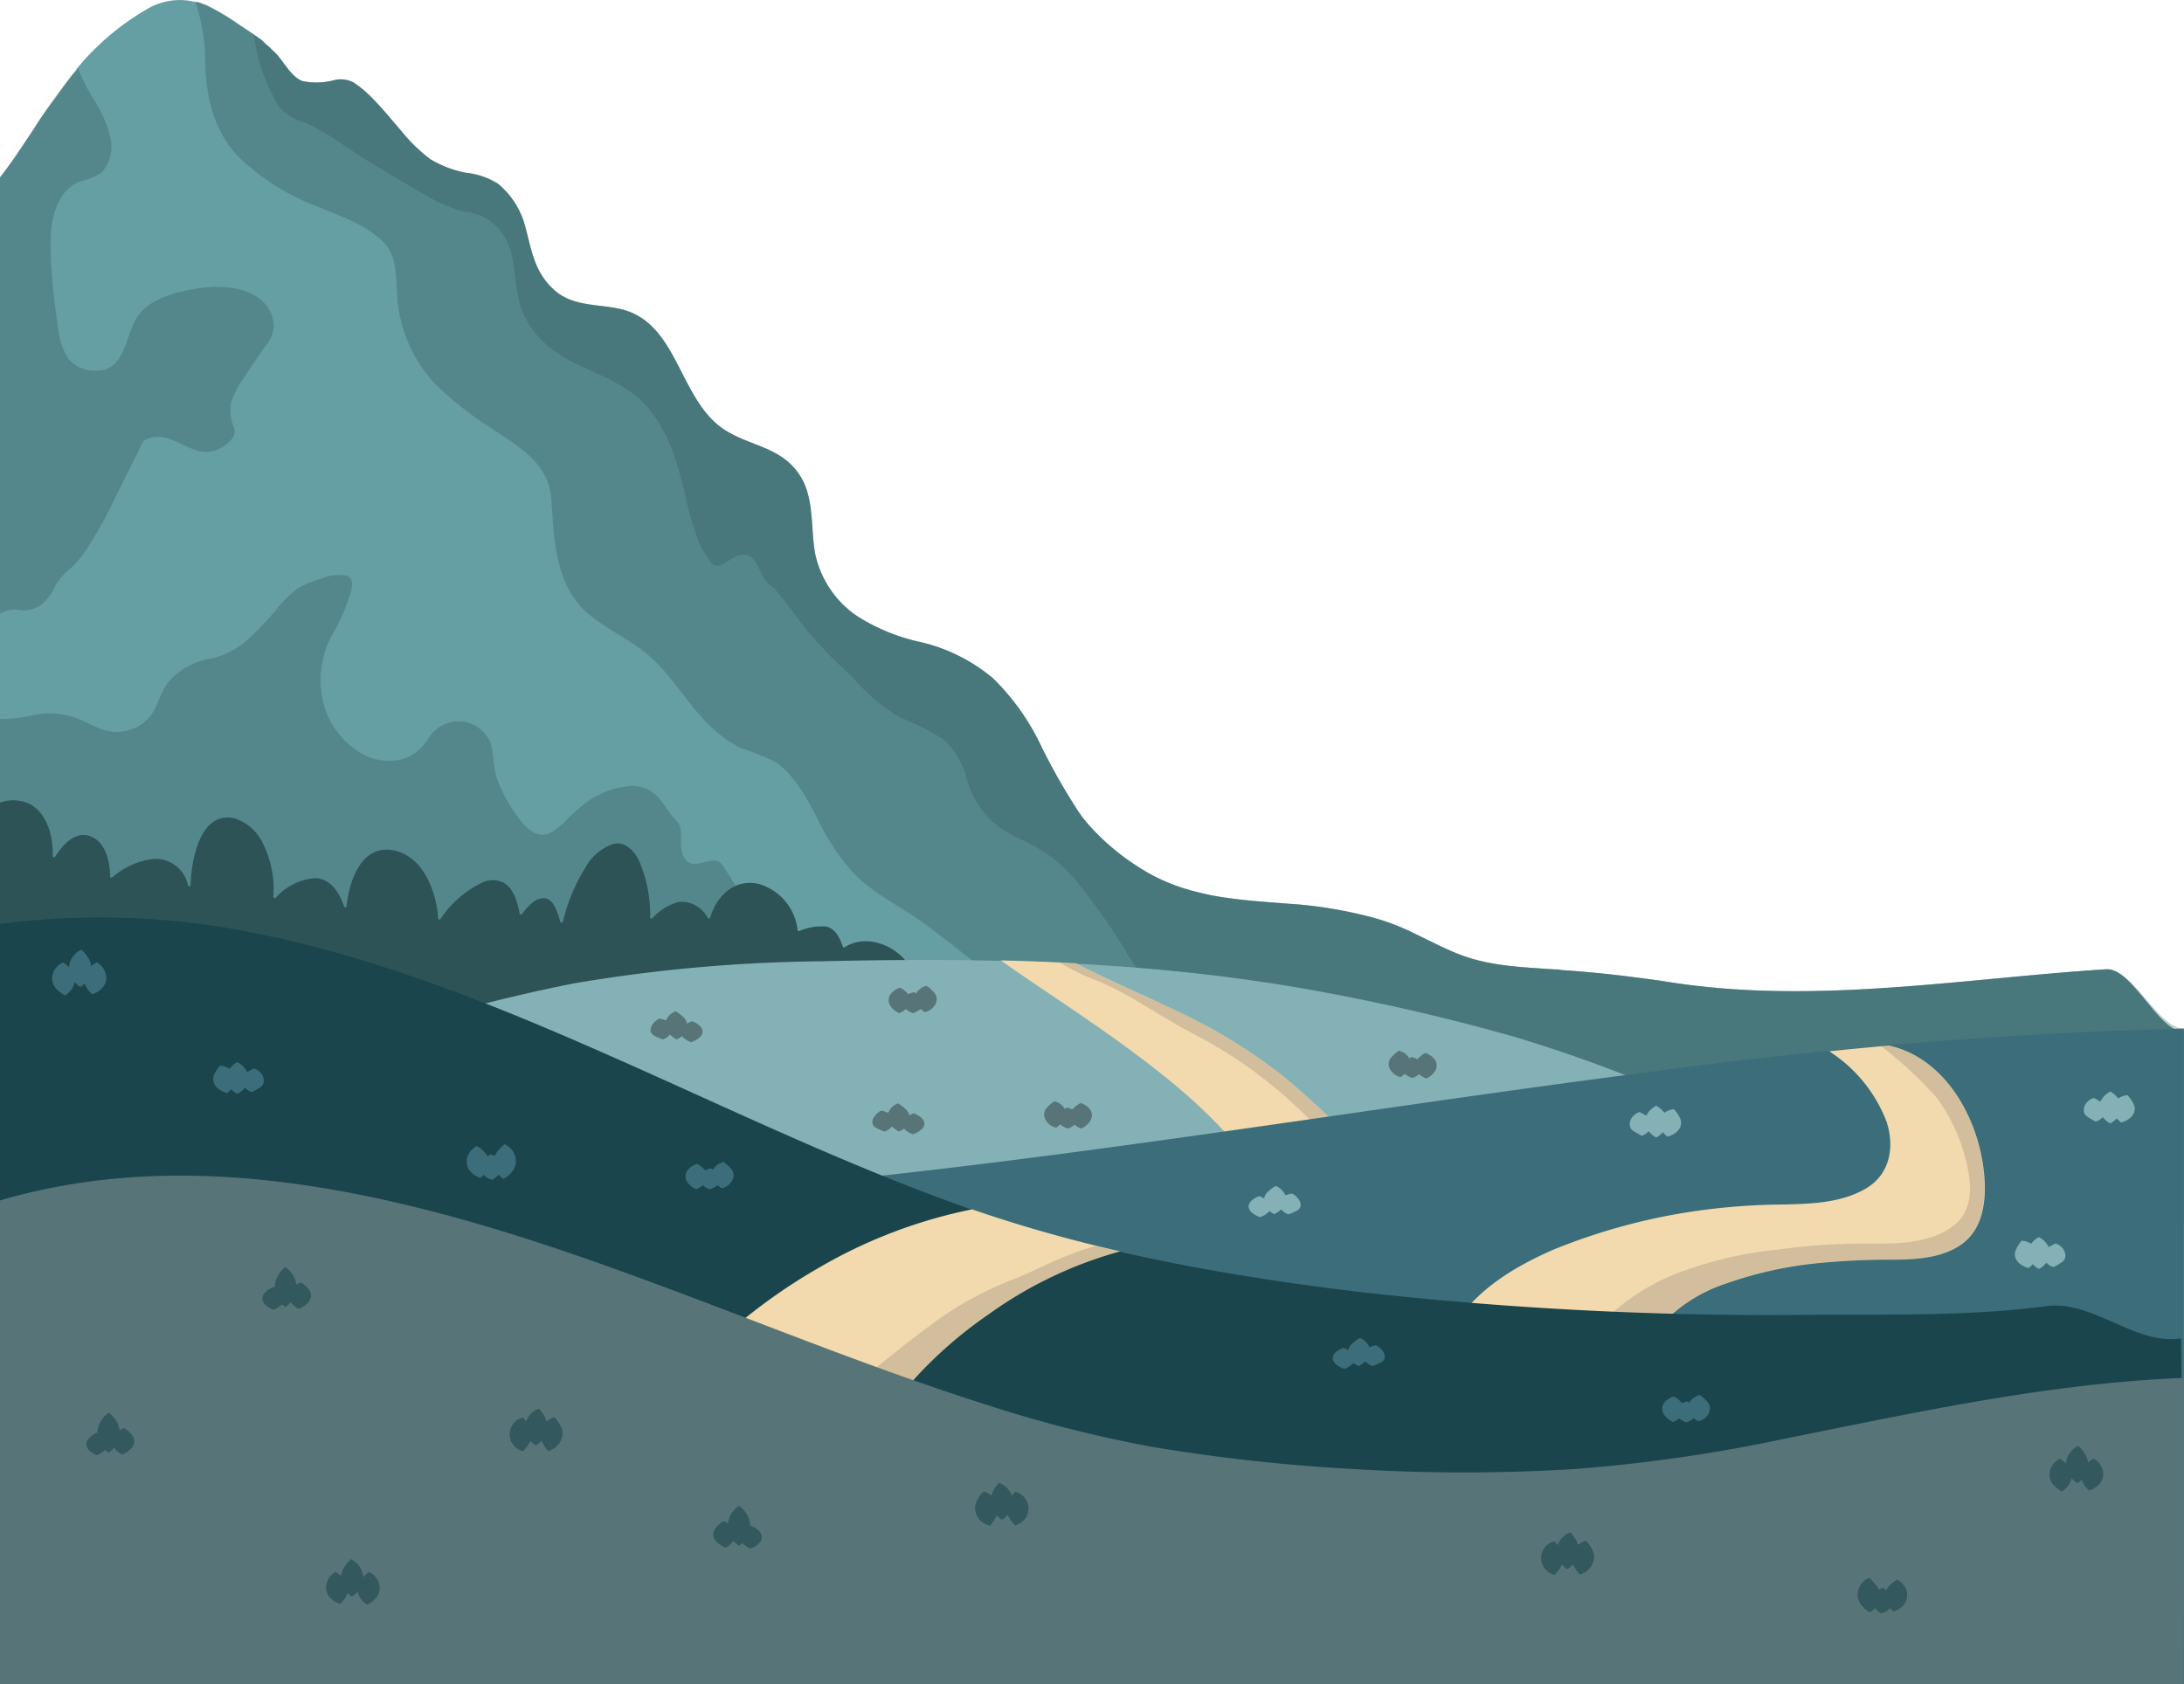 <svg xmlns="http://www.w3.org/2000/svg" viewBox="0 0 197.01 151.97"><defs><style>.cls-1{fill:#659ea3;}.cls-2,.cls-3{fill:#2d5357;}.cls-2{opacity:0.3;}.cls-4{fill:#84b1b5;}.cls-5{fill:#f2daae;}.cls-6{fill:#515357;opacity:0.2;}.cls-7{fill:#577579;}.cls-8{fill:#3b6e7a;}.cls-9{fill:#1b454c;}.cls-10{opacity:0.6;}</style></defs><g id="katman_2" data-name="katman 2"><g id="katman_1-2" data-name="katman 1"><path class="cls-1" d="M197,93.08V152H0V16c1.08-1.37,2.05-2.89,3-4.3.63-1,1.29-1.94,2-2.87.33-.47.67-.94,1-1.38s.55-.73.86-1.07L7,6.11A23.29,23.29,0,0,1,13.2.86,5.74,5.74,0,0,1,17.62.18l.12,0c.16,0,.31.09.48.14s.39.15.6.25a20.73,20.73,0,0,1,2.6,1.55c.49.34,1,.66,1.49,1h0l.4.28.26.18L24,4a4.41,4.41,0,0,1,.51.46c.17.15.33.32.49.48.65.74,1.31,2,2.27,2.37a6.15,6.15,0,0,0,2.92-.09,2.49,2.49,0,0,1,1.72.23,10.23,10.23,0,0,1,1.57,1.3c1,1,1.89,2.11,2.8,3.16a14.54,14.54,0,0,0,2.52,2.44,9.76,9.76,0,0,0,3.23,1.24,6.61,6.61,0,0,1,2.91,1,7.48,7.48,0,0,1,2.42,3.77c.61,2.26.83,4.23,2.7,5.86,1.58,1.37,3.67,1.22,5.61,1.6,5.56,1,5.45,8.27,9.76,11,2.26,1.43,4.92,1.5,6.59,3.87,1.12,1.58,1.16,3.52,1.3,5.42A16.62,16.62,0,0,0,73.54,50a9.11,9.11,0,0,0,3.65,5.5A17.41,17.41,0,0,0,83,57.92a15.65,15.65,0,0,1,6.59,3.29A21.21,21.21,0,0,1,93.77,67a55.89,55.89,0,0,0,3.57,6.31,13.47,13.47,0,0,0,.86,1.1,21.21,21.21,0,0,0,4.54,3.84,16.5,16.5,0,0,0,4.4,2,24.53,24.53,0,0,0,3.79.79h0c1.72.24,3.47.35,5.24.49a39.18,39.18,0,0,1,8.12,1.38,20.94,20.94,0,0,1,3.44,1.38c1.24.59,2.45,1.23,3.72,1.74,2.8,1.14,5.78,1.22,8.74,1.43.22,0,.45,0,.65.06,2.22.15,4.41.36,6.6.65,0,0,0,0,0,0,1.12.14,2.24.29,3.36.47,13,2,26.15-.35,39.16-1.19C192.34,87.27,194.68,93.1,197,93.08Z"/><path class="cls-2" d="M1.52,55a2.94,2.94,0,0,0,2.15-.39A4.7,4.7,0,0,0,5,52.8a6.09,6.09,0,0,1,1.38-1.53,10.08,10.08,0,0,0,1.28-1.48,41.21,41.21,0,0,0,2.94-5.33l2.28-4.56c.12-.25.65-.4.91-.44a3,3,0,0,1,1.42.11c1.13.36,2.27,1.25,3.49,1.2.92,0,2.74-1,2.43-2.12a4.19,4.19,0,0,1-.31-2.26,7.9,7.9,0,0,1,1.14-2.24c.6-.94,1.24-1.85,1.86-2.78a3.23,3.23,0,0,0,.89-1.92A3.28,3.28,0,0,0,23.48,27c-1.62-1.26-4-1.26-5.94-.93s-4.42,1-5.37,2.89-1.06,4.58-3.61,4.48a3,3,0,0,1-2.44-1.14,6.32,6.32,0,0,1-.87-2.71,57.16,57.16,0,0,1-.64-5.85c-.08-1.95-.19-3.91.78-5.69a3.45,3.45,0,0,1,1.78-1.67,6.32,6.32,0,0,0,2-.81,3.6,3.6,0,0,0,.78-3.21A10.61,10.61,0,0,0,8.61,9.23,21.59,21.59,0,0,1,7,6.12,54.91,54.91,0,0,0,3,11.7c-.93,1.42-1.9,2.92-3,4.3V55.37A2.62,2.62,0,0,1,1.52,55Z"/><path class="cls-2" d="M31.7,53.22c.09-.45.13-1.09-.41-1.28a4.07,4.07,0,0,0-2.47.33,7.58,7.58,0,0,0-2.1.92,10.57,10.57,0,0,0-1.45,1.39,28.66,28.66,0,0,1-3,3.2,7.73,7.73,0,0,1-3.15,1.63,6.5,6.5,0,0,0-3.77,1.94c-.78.85-1,2-1.56,2.93A3.81,3.81,0,0,1,11,66c-1.27.22-2.49-.5-3.6-1a7.21,7.21,0,0,0-4.25-.52A11.68,11.68,0,0,1,0,64.86V99.14c1.41,0,2.83,0,4.24,0,3.38,0,6.77-.09,10.15,0a71.83,71.83,0,0,1,9.39.56,97.1,97.1,0,0,0,10.36.85,102.17,102.17,0,0,0,13.55-.35,45.32,45.32,0,0,0,12.72-2.79c3.11-1.27,6.36-3.3,7.55-6.62a12,12,0,0,0-.62-9A27.77,27.77,0,0,0,65.13,78c-.68-1-2.42.53-3.2-.34s-.36-2-.56-3c-.1-.47-.65-.88-.93-1.27s-.58-.87-.91-1.27A3.23,3.23,0,0,0,56.25,71a7.48,7.48,0,0,0-3,1.14,15.12,15.12,0,0,0-2,1.69,7.11,7.11,0,0,1-1.48,1.25c-1.25.7-2.28-.31-3-1.3a13.22,13.22,0,0,1-2-3.72c-.29-1-.23-2.07-.53-3.06a3.17,3.17,0,0,0-3-1.93,3.26,3.26,0,0,0-2.61,1.58,4.67,4.67,0,0,1-2,1.75,5.15,5.15,0,0,1-3.42-.11A7.36,7.36,0,0,1,29,62.47a8.53,8.53,0,0,1,.92-5.11A17.46,17.46,0,0,0,31.7,53.22Z"/><path class="cls-3" d="M1.51,72.22a3.4,3.4,0,0,0-1.51.2V95.94c1,.22,2,.44,3,.68,2.55.6,5.11,1.27,7.71,1.66a43,43,0,0,0,8,.44A93.15,93.15,0,0,0,30.49,97.4c3.83-.63,7.65-1.28,11.49-1.85,7.8-1.18,15.7-1,23.55-1.31a83.71,83.71,0,0,0,12-1.24c1.87-.36,4.55-1.18,5-3.38.57-3.2-3.66-5.88-6.33-4.16a.12.12,0,0,1-.18-.07c-.26-.75-.66-1.65-1.54-1.8A5.11,5.11,0,0,0,72.1,84a.12.12,0,0,1-.15-.09,4.9,4.9,0,0,0-3.59-4.18c-2.17-.43-3.72,1.12-4.3,3.07a.13.13,0,0,1-.23,0,2.67,2.67,0,0,0-2.6-1.43,4.94,4.94,0,0,0-2.37,1.46.12.12,0,0,1-.21-.09,12.25,12.25,0,0,0-1.06-5.21c-.46-.83-1.23-1.64-2.27-1.39a4.61,4.61,0,0,0-2.54,2.18,16.5,16.5,0,0,0-2,4.82.12.12,0,0,1-.24,0c-.19-.64-.56-2.08-1.45-2.1s-1.54.83-2,1.42a.13.13,0,0,1-.21,0c-.19-1-.5-2.26-1.43-2.81a2.23,2.23,0,0,0-2,0,9.41,9.41,0,0,0-3.7,3.24.12.12,0,0,1-.23-.06c-.15-2.37-1.31-5.51-3.93-6.09-2.94-.66-4.1,2.7-4.32,5a.12.12,0,0,1-.24,0c-.41-1.16-1.2-2.5-2.6-2.51A5.26,5.26,0,0,0,24.87,81a.13.13,0,0,1-.21-.09,9.3,9.3,0,0,0-.94-4.81,4.27,4.27,0,0,0-2.53-2.26c-3.17-.75-3.94,3.83-4,6a.12.12,0,0,1-.24,0,3,3,0,0,0-3.1-2.35,6.87,6.87,0,0,0-3.71,1.66.12.12,0,0,1-.21-.08c0-1.24-.35-2.93-1.59-3.54-1.44-.7-2.67.64-3.35,1.75-.07.1-.24.07-.23-.06C4.82,75.13,4,72.42,1.51,72.22Z"/><path class="cls-2" d="M197,93.08v17.34c-.25.13-.5.24-.75.38-3.11,1.56-6.17,3.2-9.54,4a17.12,17.12,0,0,1-3,.43,27.76,27.76,0,0,1-8-1.1c-.79-.19-1.56-.4-2.34-.61-1.51-.41-3-.86-4.52-1.27l-1-.29a44.64,44.64,0,0,0-7.79-1.49,42.9,42.9,0,0,0-8.55.42,48.43,48.43,0,0,1-7.11.39l-1.06-.07a20,20,0,0,1-7.88-2.46c-3.91-2.16-6.89-5.62-10.54-8.15-.22-.15-.44-.3-.68-.44a29.19,29.19,0,0,0-9-3.4l-3-.66-2.15-.44-.1,0h0c-3.23-.67-6.57-1.19-9.77-2.1a27,27,0,0,1-5.54-2.13A33,33,0,0,1,90.87,89c-1.1-.76-2.16-1.58-3.22-2.39-1.47-1.14-2.92-2.31-4.43-3.39-1.68-1.2-3.52-2.16-5.13-3.45a11.22,11.22,0,0,1-1.1-1,20.8,20.8,0,0,1-3.35-5.11c-.94-1.76-2.08-3.93-3.85-5a27.94,27.94,0,0,0-3-1.19,11.32,11.32,0,0,1-3.35-2.61c-1.78-1.89-3-4.1-5-5.79C57,57.86,55.22,57,53.62,55.82,51.09,54,50.35,51.32,50,48.49c-.12-1.15-.19-2.33-.27-3.48-.24-3.23-2.85-4.63-5.3-6.31a30.38,30.38,0,0,1-5.28-4.17A12.88,12.88,0,0,1,36,28.13c-.45-2.08.19-4.79-1.5-6.38s-3.88-2.27-5.88-3.12a20.75,20.75,0,0,1-7.11-4.49c-2.23-2.33-2.94-5.45-3-8.57A16.78,16.78,0,0,0,17.62.18l.12,0c.16,0,.31.09.48.14s.39.15.6.25a20.73,20.73,0,0,1,2.6,1.55c.49.34,1,.66,1.49,1h0l.4.28.26.18L24,4a4.41,4.41,0,0,1,.51.46c.17.15.33.32.49.48.65.74,1.31,2,2.27,2.37a6.15,6.15,0,0,0,2.92-.09,2.49,2.49,0,0,1,1.72.23,10.23,10.23,0,0,1,1.57,1.3c1,1,1.89,2.11,2.8,3.16a14.54,14.54,0,0,0,2.52,2.44,9.76,9.76,0,0,0,3.23,1.24,6.61,6.61,0,0,1,2.91,1,7.48,7.48,0,0,1,2.42,3.77c.61,2.26.83,4.23,2.7,5.86,1.58,1.37,3.67,1.22,5.61,1.6,5.56,1,5.45,8.27,9.76,11,2.26,1.43,4.92,1.5,6.59,3.87,1.12,1.58,1.16,3.52,1.3,5.42A16.62,16.62,0,0,0,73.54,50a9.11,9.11,0,0,0,3.65,5.5A17.41,17.41,0,0,0,83,57.92a15.65,15.65,0,0,1,6.59,3.29A21.21,21.21,0,0,1,93.77,67a55.89,55.89,0,0,0,3.57,6.31,13.47,13.47,0,0,0,.86,1.1,21.21,21.21,0,0,0,4.54,3.84,16.5,16.5,0,0,0,4.4,2,24.53,24.53,0,0,0,3.79.79h0c1.72.24,3.47.35,5.24.49a39.18,39.18,0,0,1,8.12,1.38,20.94,20.94,0,0,1,3.44,1.38c1.24.59,2.45,1.23,3.72,1.74,2.8,1.14,5.78,1.22,8.74,1.43.22,0,.45,0,.65.06,2.22.15,4.41.36,6.6.65,0,0,0,0,0,0,1.12.14,2.24.29,3.36.47,13,2,26.15-.35,39.16-1.19C192.34,87.27,194.68,93.1,197,93.08Z"/><path class="cls-2" d="M197,92.8v17.62c-.25.13-.5.24-.75.38-3.11,1.56-6.17,3.2-9.54,4a17.12,17.12,0,0,1-3,.43,27.76,27.76,0,0,1-8-1.1c-.79-.19-1.56-.4-2.34-.61-1.51-.41-3-.86-4.52-1.27l-1-.29a44.64,44.64,0,0,0-7.79-1.49,42.9,42.9,0,0,0-8.55.42,48.43,48.43,0,0,1-7.11.39l-1.06-.07a20,20,0,0,1-7.88-2.46c-3.91-2.16-6.89-5.62-10.54-8.15-.22-.15-.44-.3-.68-.44a29.19,29.19,0,0,0-9-3.4l-3-.66-2.15-.44-.1,0h0a20.46,20.46,0,0,0-1.53-1.82.5.5,0,0,1-.1-.11c-.89-.94-1.83-1.8-2.76-2.69l-.29-.28a19.23,19.23,0,0,1-2.77-3.41,1.56,1.56,0,0,1-.13-.19l-.62-.94A56.67,56.67,0,0,0,97,79.37a13.49,13.49,0,0,0-3.48-2.91c-.34-.19-.69-.36-1-.54h0a11.78,11.78,0,0,1-3.09-1.86,8.84,8.84,0,0,1-2.29-4,6.87,6.87,0,0,0-2.13-3.41,21.66,21.66,0,0,0-3.79-1.9,17.61,17.61,0,0,1-4.39-3.73A46.77,46.77,0,0,1,72.89,57c-1-1.26-1.9-2.63-3-3.85-.21-.22-.42-.37-.64-.57a3.2,3.2,0,0,1-.57-.84c-.24-.45-.54-1.28-1-1.54-.83-.5-1.69.25-2.4.65a1.06,1.06,0,0,1-.73.19c-.25,0-.54-.51-.68-.7a7.77,7.77,0,0,1-.94-1.75c-.07-.18-.14-.38-.2-.56a30.37,30.37,0,0,1-.92-3.36c-.66-2.78-1.39-5.41-3.19-7.68-1.67-2.1-4.15-3-6.49-4.08-2.61-1.22-4.81-3.19-5.38-6.11-.28-1.42-.33-2.87-.72-4.26a5.12,5.12,0,0,0-2-2.74,5.46,5.46,0,0,0-2.23-.71,16.67,16.67,0,0,1-4.28-2c-1.64-.92-3.25-1.89-4.83-2.88s-2.85-2-4.39-2.78c-.74-.37-1.53-.59-2.26-1a4.17,4.17,0,0,1-1.47-1.91,15.87,15.87,0,0,1-1.66-5.38h0l.4.29.26.18L24,4a4.41,4.41,0,0,1,.51.46c.17.15.33.32.49.48.65.74,1.31,2,2.27,2.37a6.15,6.15,0,0,0,2.92-.09,2.49,2.49,0,0,1,1.72.23,10.23,10.23,0,0,1,1.57,1.3c1,1,1.89,2.11,2.8,3.16a14.54,14.54,0,0,0,2.52,2.44,9.76,9.76,0,0,0,3.23,1.24,6.61,6.61,0,0,1,2.91,1,7.48,7.48,0,0,1,2.42,3.77c.61,2.26.83,4.23,2.7,5.86,1.58,1.37,3.67,1.22,5.61,1.6,5.56,1,5.45,8.27,9.76,11,2.26,1.43,4.92,1.5,6.59,3.87,1.12,1.58,1.16,3.52,1.3,5.42A16.62,16.62,0,0,0,73.54,50a9.11,9.11,0,0,0,3.65,5.5A17.41,17.41,0,0,0,83,57.92a15.65,15.65,0,0,1,6.59,3.29A21.21,21.21,0,0,1,93.77,67a55.89,55.89,0,0,0,3.57,6.31,13.47,13.47,0,0,0,.86,1.1,21.21,21.21,0,0,0,4.54,3.84,16.5,16.5,0,0,0,4.4,2,24.53,24.53,0,0,0,3.79.79h0c1.72.24,3.47.35,5.24.49a39.18,39.18,0,0,1,8.12,1.38,20.94,20.94,0,0,1,3.44,1.38c1.24.59,2.45,1.23,3.72,1.74,2.8,1.14,5.78,1.22,8.74,1.43.22,0,.45,0,.65.06,2.22.15,4.41.36,6.6.65,0,0,0,0,0,0,1.12.14,2.24.29,3.36.47,13,2,26.15-.35,39.16-1.19C192.34,87.27,194.68,92.81,197,92.8Z"/><path class="cls-4" d="M187,114.84c-11-4.23-21.54-9.61-32.32-14.4a136,136,0,0,0-17.84-6.83A188.67,188.67,0,0,0,116.47,89c-14-2.33-28.21-2.61-42.39-2.27a140.69,140.69,0,0,0-22.35,2,158.15,158.15,0,0,0-20.82,5.66C20.64,97.77,10.48,101.72,0,104.45V152H197V118.25C193.61,117.26,190.25,116.1,187,114.84Z"/><path class="cls-5" d="M115,108.41l.77-.16a35.39,35.39,0,0,0,4.65-1.24,14.43,14.43,0,0,0,2.4-1.1,9.8,9.8,0,0,0,1-.62c.23-.17.36-.23.13-.46s-.3-.31-.46-.46a95.17,95.17,0,0,0-7.67-7.22,49,49,0,0,0-9.63-5.92c-3-1.45-6.14-2.78-9.14-4.32q-3.39-.18-6.78-.26c4.27,3,8.73,5.81,12.9,9C107.81,99.16,112.23,103.21,115,108.41Z"/><path class="cls-6" d="M123.93,104.83c-.15-.16-.3-.31-.46-.46a95.17,95.17,0,0,0-7.67-7.22,49,49,0,0,0-9.63-5.92c-3-1.45-6.14-2.78-9.14-4.32l-1.44-.07a19.47,19.47,0,0,0,3.5,1.69,31.73,31.73,0,0,1,4,2.1c1.47.87,2.92,1.78,4.42,2.57,1.31.69,2.59,1.41,3.82,2.22a41.44,41.44,0,0,1,11.09,10.72l.42-.23a9.8,9.8,0,0,0,1-.62C124,105.12,124.16,105.06,123.93,104.83Z"/><path class="cls-7" d="M83.58,88.94a3.69,3.69,0,0,1,.71.64.88.88,0,0,1,.21.55,1.09,1.09,0,0,1-.23.64,1.39,1.39,0,0,1-.85.55,3.85,3.85,0,0,1-.72-.63.84.84,0,0,1-.2-.56,1.09,1.09,0,0,1,.23-.64A1.52,1.52,0,0,1,83.58,88.94Z"/><path class="cls-7" d="M82.43,89.52a2.56,2.56,0,0,1,.76.54.73.73,0,0,1,.2.46.65.65,0,0,1-.24.44,2.48,2.48,0,0,1-.8.45,1.85,1.85,0,0,1-.77-.5.73.73,0,0,1-.19-.51.74.74,0,0,1,.24-.48A1.69,1.69,0,0,1,82.43,89.52Z"/><path class="cls-7" d="M81.2,89.11a2.24,2.24,0,0,1,.76.64.94.94,0,0,1,.2.56.87.87,0,0,1-.24.54,2.35,2.35,0,0,1-.8.56,1.9,1.9,0,0,1-.77-.6,1,1,0,0,1-.19-.61.92.92,0,0,1,.24-.58A1.65,1.65,0,0,1,81.2,89.11Z"/><path class="cls-7" d="M81,99.55a3.35,3.35,0,0,1,.77.6,1,1,0,0,1,.27.57,1.19,1.19,0,0,1-.16.7,1.54,1.54,0,0,1-.8.67,3.54,3.54,0,0,1-.77-.6,1,1,0,0,1-.26-.57,1.19,1.19,0,0,1,.16-.7A1.55,1.55,0,0,1,81,99.55Z"/><path class="cls-7" d="M79.47,100.2a2.92,2.92,0,0,1,.86.3.7.7,0,0,1,.32.43.78.78,0,0,1-.11.57,1.37,1.37,0,0,1-.74.59,3.87,3.87,0,0,1-.81-.36.59.59,0,0,1-.29-.37.79.79,0,0,1,.1-.51A1.8,1.8,0,0,1,79.47,100.2Z"/><path class="cls-7" d="M82.43,100.45a2,2,0,0,1,.76.47.72.72,0,0,1,.2.48.74.74,0,0,1-.24.47,2.28,2.28,0,0,1-.8.47,2.09,2.09,0,0,1-.77-.47.65.65,0,0,1-.19-.47.73.73,0,0,1,.24-.48A2.28,2.28,0,0,1,82.43,100.45Z"/><path class="cls-7" d="M95.1,99.36a1.45,1.45,0,0,1,.86.55,1.15,1.15,0,0,1,.22.64.82.82,0,0,1-.2.56,4.52,4.52,0,0,1-.71.63,1.43,1.43,0,0,1-.86-.56,1,1,0,0,1-.22-.63.88.88,0,0,1,.2-.56A3.71,3.71,0,0,1,95.1,99.36Z"/><path class="cls-7" d="M96.25,99.93a1.73,1.73,0,0,1,.8.4.71.71,0,0,1,.24.48.73.73,0,0,1-.19.51,1.78,1.78,0,0,1-.77.5,2.3,2.3,0,0,1-.8-.45.57.57,0,0,1-.23-.43.63.63,0,0,1,.19-.46A2.65,2.65,0,0,1,96.25,99.93Z"/><path class="cls-7" d="M97.48,99.52a1.8,1.8,0,0,1,.8.51.93.93,0,0,1,0,1.19,1.76,1.76,0,0,1-.76.6,2.19,2.19,0,0,1-.81-.55.85.85,0,0,1-.23-.54.89.89,0,0,1,.19-.57A2.61,2.61,0,0,1,97.48,99.52Z"/><path class="cls-7" d="M60.94,91.24a3.4,3.4,0,0,1,.78.6,1,1,0,0,1,.26.57,1.19,1.19,0,0,1-.16.7,1.51,1.51,0,0,1-.79.67,3.71,3.71,0,0,1-.78-.6,1,1,0,0,1-.26-.57,1.19,1.19,0,0,1,.16-.7A1.55,1.55,0,0,1,60.94,91.24Z"/><path class="cls-7" d="M59.47,91.89a3,3,0,0,1,.85.3.66.66,0,0,1,.32.42.8.8,0,0,1-.11.58,1.33,1.33,0,0,1-.74.59,4.49,4.49,0,0,1-.81-.36.59.59,0,0,1-.29-.37.79.79,0,0,1,.1-.51A1.7,1.7,0,0,1,59.47,91.89Z"/><path class="cls-7" d="M62.42,92.14a1.91,1.91,0,0,1,.76.47.67.67,0,0,1,.2.47.77.77,0,0,1-.23.48,2.34,2.34,0,0,1-.81.47,2.18,2.18,0,0,1-.77-.47.66.66,0,0,1-.19-.48.74.74,0,0,1,.24-.47A2.13,2.13,0,0,1,62.42,92.14Z"/><path class="cls-7" d="M126.18,94.8a1.45,1.45,0,0,1,.86.55,1.15,1.15,0,0,1,.22.64.82.82,0,0,1-.2.56,4.52,4.52,0,0,1-.71.63,1.43,1.43,0,0,1-.86-.56,1,1,0,0,1-.22-.63.88.88,0,0,1,.2-.56A3.71,3.71,0,0,1,126.18,94.8Z"/><path class="cls-7" d="M127.33,95.37a1.73,1.73,0,0,1,.8.4.71.71,0,0,1,.24.48.73.73,0,0,1-.19.51,1.78,1.78,0,0,1-.77.5,2.3,2.3,0,0,1-.8-.45.57.57,0,0,1-.23-.43.63.63,0,0,1,.19-.46A2.65,2.65,0,0,1,127.33,95.37Z"/><path class="cls-7" d="M128.56,95a1.8,1.8,0,0,1,.8.51,1,1,0,0,1,.24.59,1,1,0,0,1-.19.6,1.76,1.76,0,0,1-.76.6,2.19,2.19,0,0,1-.81-.55.85.85,0,0,1-.23-.54.89.89,0,0,1,.19-.57A2.61,2.61,0,0,1,128.56,95Z"/><path class="cls-8" d="M149.31,96.65c-27.49,3.51-54.8,8.29-82.43,10.67-13.82,1.19-27.65,1.8-41.52,1.94-6.86.07-13.72.36-20.58.12L0,109.19V152H197V92.8A437.83,437.83,0,0,0,149.31,96.65Z"/><path class="cls-5" d="M170.17,101.18c.76,2.29.33,4.78-1.87,6.06s-4.84,1.37-7.27,1.43a59.08,59.08,0,0,0-6.51.39,54.68,54.68,0,0,0-14.35,3.67c-4,1.73-8.3,4.38-9.85,8.69a.13.13,0,0,1,.07.21,6.54,6.54,0,0,0-.55.65c.63.14,1.27.29,1.89.46,2,.53,3.91,1.1,5.86,1.67a37.38,37.38,0,0,0,6,1.54,3.26,3.26,0,0,0,2.91-.64,8.11,8.11,0,0,0,1.19-2.3,13.8,13.8,0,0,1,1.72-3,14,14,0,0,1,6.3-4.21,35.3,35.3,0,0,1,7.94-1.8,67.05,67.05,0,0,1,6.94-.35c2.1,0,4.55-.11,6.33-1.37,2.05-1.45,2.28-4.14,2.05-6.45-.49-4.92-3.47-10.37-8.58-11.5-1.79.16-3.59.33-5.38.52a2.82,2.82,0,0,1,.31.21A13.06,13.06,0,0,1,170.17,101.18Z"/><path class="cls-6" d="M178.94,105.82c-.49-4.92-3.47-10.37-8.58-11.5l-.68.06a36.64,36.64,0,0,1,5,4.63,15.73,15.73,0,0,1,2.64,5.63c.46,1.77.75,4.08-.64,5.53s-3.8,1.94-5.88,2c-1.53.06-3.06,0-4.58.06a59.81,59.81,0,0,0-6,.53,34.39,34.39,0,0,0-9.84,2.49c-4.36,2-8.17,5.57-9.58,10.13a17.56,17.56,0,0,0,2.74.57,3.26,3.26,0,0,0,2.91-.64,8.11,8.11,0,0,0,1.19-2.3,13.8,13.8,0,0,1,1.72-3,14,14,0,0,1,6.3-4.21,35.3,35.3,0,0,1,7.94-1.8,67.05,67.05,0,0,1,6.94-.35c2.1,0,4.55-.11,6.33-1.37C178.94,110.82,179.17,108.13,178.94,105.82Z"/><path class="cls-4" d="M115.07,107a1.55,1.55,0,0,1,.79.67,1.19,1.19,0,0,1,.16.7,1,1,0,0,1-.26.57,3.4,3.4,0,0,1-.78.6,1.47,1.47,0,0,1-.79-.67,1.19,1.19,0,0,1-.16-.7,1,1,0,0,1,.26-.57A3.71,3.71,0,0,1,115.07,107Z"/><path class="cls-4" d="M116.54,107.68a1.69,1.69,0,0,1,.68.64.79.79,0,0,1,.1.51.57.57,0,0,1-.29.37,3.87,3.87,0,0,1-.81.36,1.33,1.33,0,0,1-.74-.59.77.77,0,0,1-.11-.57.7.7,0,0,1,.32-.43A2.71,2.71,0,0,1,116.54,107.68Z"/><path class="cls-4" d="M113.59,107.92a2.28,2.28,0,0,1,.8.47.73.73,0,0,1,.24.48.65.65,0,0,1-.19.47,2,2,0,0,1-.77.47,2.19,2.19,0,0,1-.81-.47.77.77,0,0,1-.23-.47.67.67,0,0,1,.2-.48A2,2,0,0,1,113.59,107.92Z"/><path class="cls-4" d="M191.92,98.81a3.1,3.1,0,0,1,.55.81,1,1,0,0,1,.08.61,1.16,1.16,0,0,1-.32.56,1.93,1.93,0,0,1-.89.48,2.13,2.13,0,0,1-.66-.75,1.06,1.06,0,0,1-.09-.69,1.26,1.26,0,0,1,.37-.63A1.62,1.62,0,0,1,191.92,98.81Z"/><path class="cls-4" d="M190.36,98.48a2.21,2.21,0,0,1,.78.72,1.29,1.29,0,0,1,0,1.44,2.13,2.13,0,0,1-.78.72,2.17,2.17,0,0,1-.79-.72,1.33,1.33,0,0,1-.21-.72,1.42,1.42,0,0,1,.21-.72A2.17,2.17,0,0,1,190.36,98.48Z"/><path class="cls-4" d="M188.88,99.06a6.68,6.68,0,0,1,.78.46.7.7,0,0,1,.29.43,1,1,0,0,1-.13.63,1.24,1.24,0,0,1-.78.61,7.69,7.69,0,0,1-.78-.46.65.65,0,0,1-.28-.43,1,1,0,0,1,.12-.63A1.27,1.27,0,0,1,188.88,99.06Z"/><path class="cls-4" d="M151,100.08a3.1,3.1,0,0,1,.55.81,1,1,0,0,1,.08.61,1.11,1.11,0,0,1-.32.56,2,2,0,0,1-.89.49,2.23,2.23,0,0,1-.66-.76,1,1,0,0,1-.09-.69,1.19,1.19,0,0,1,.37-.62A1.62,1.62,0,0,1,151,100.08Z"/><path class="cls-4" d="M149.4,99.76a2.2,2.2,0,0,1,.78.71,1.29,1.29,0,0,1,0,1.44,2.13,2.13,0,0,1-.78.72,2.17,2.17,0,0,1-.79-.72,1.33,1.33,0,0,1-.21-.72,1.42,1.42,0,0,1,.21-.72A2.16,2.16,0,0,1,149.4,99.76Z"/><path class="cls-4" d="M147.92,100.33a7.69,7.69,0,0,1,.78.46.73.73,0,0,1,.29.43,1,1,0,0,1-.13.63,1.28,1.28,0,0,1-.78.62c-.39-.23-.61-.34-.78-.46a.69.69,0,0,1-.28-.44,1,1,0,0,1,.12-.63A1.34,1.34,0,0,1,147.92,100.33Z"/><path class="cls-4" d="M182.36,111.94a1.62,1.62,0,0,1,1,.39,1.19,1.19,0,0,1,.37.63,1.06,1.06,0,0,1-.09.69,2.13,2.13,0,0,1-.66.75,1.93,1.93,0,0,1-.89-.48,1.16,1.16,0,0,1-.32-.56,1,1,0,0,1,.08-.61A3.38,3.38,0,0,1,182.36,111.94Z"/><path class="cls-4" d="M183.92,111.61a2.17,2.17,0,0,1,.79.72,1.42,1.42,0,0,1,.21.72,1.25,1.25,0,0,1-.21.72,2.17,2.17,0,0,1-.79.72,2.21,2.21,0,0,1-.78-.72,1.34,1.34,0,0,1-.22-.72,1.43,1.43,0,0,1,.22-.72A2.21,2.21,0,0,1,183.92,111.61Z"/><path class="cls-4" d="M185.4,112.19a1.27,1.27,0,0,1,.78.61,1,1,0,0,1,.12.63.65.65,0,0,1-.28.43,6.68,6.68,0,0,1-.78.46,1.24,1.24,0,0,1-.78-.61.89.89,0,0,1-.12-.63.65.65,0,0,1,.28-.43A7.69,7.69,0,0,1,185.4,112.19Z"/><path class="cls-9" d="M184.63,117.84c-6.85.91-13.89.74-20.79.78a330.93,330.93,0,0,1-41.16-2.05c-12.32-1.49-24.65-3.68-36.35-7.91-10.51-3.79-20.59-8.66-30.8-13.18s-20.87-8.91-32-11.18A69.72,69.72,0,0,0,0,83.36V152H197l-.25-31.25C192.63,121.41,188.78,117.28,184.63,117.84Z"/><path class="cls-5" d="M65.28,120.58c-.65.59-1.3,1.19-1.92,1.81l-.84.86c-.3.32.14.46.43.65a19.76,19.76,0,0,0,3.93,2c2.81,1.14,5.75,1.94,8.56,3.09.92.37,1.84.73,2.77,1.08a38.48,38.48,0,0,1,10.94-11.47,37.16,37.16,0,0,1,11.9-5.7,126.24,126.24,0,0,1-13.36-3.79,45,45,0,0,0-13.84,5.28A50.59,50.59,0,0,0,65.28,120.58Z"/><path class="cls-6" d="M98.86,112.41c-3.1.85-4.9,2-7.4,3A30.15,30.15,0,0,0,84,119.52c-1.29.94-2.55,1.93-3.8,2.93s-2.23,1.75-3.25,2.73A23.09,23.09,0,0,0,74,128.46h0c.48.18,1,.35,1.42.55.92.37,1.84.73,2.77,1.08a38.48,38.48,0,0,1,10.94-11.47,37.16,37.16,0,0,1,11.9-5.7C100.32,112.77,99.59,112.59,98.86,112.41Z"/><path class="cls-8" d="M65.26,104.84a3.71,3.71,0,0,1,.71.63.89.89,0,0,1,.21.56,1.07,1.07,0,0,1-.23.63,1.4,1.4,0,0,1-.85.56,4.25,4.25,0,0,1-.72-.63.94.94,0,0,1-.2-.56,1.09,1.09,0,0,1,.23-.64A1.42,1.42,0,0,1,65.26,104.84Z"/><path class="cls-8" d="M64.11,105.41a2.38,2.38,0,0,1,.76.55.69.69,0,0,1,.2.46.64.64,0,0,1-.23.43,2.48,2.48,0,0,1-.81.45,1.85,1.85,0,0,1-.77-.5.73.73,0,0,1-.19-.51.76.76,0,0,1,.24-.48A1.78,1.78,0,0,1,64.11,105.41Z"/><path class="cls-8" d="M62.88,105a2.36,2.36,0,0,1,.76.64,1,1,0,0,1,.2.57.87.87,0,0,1-.24.54,2.22,2.22,0,0,1-.8.55,1.8,1.8,0,0,1-.77-.6,1,1,0,0,1-.19-.6,1,1,0,0,1,.24-.59A1.8,1.8,0,0,1,62.88,105Z"/><path class="cls-8" d="M122.66,120.71a1.6,1.6,0,0,1,.79.67,1.27,1.27,0,0,1,.16.7,1,1,0,0,1-.26.57,3.4,3.4,0,0,1-.78.6,1.47,1.47,0,0,1-.79-.67,1.19,1.19,0,0,1-.16-.7,1,1,0,0,1,.26-.57A3.71,3.71,0,0,1,122.66,120.71Z"/><path class="cls-8" d="M124.13,121.37a1.59,1.59,0,0,1,.67.64.74.74,0,0,1,.11.51.6.6,0,0,1-.29.37,4.3,4.3,0,0,1-.82.36,1.41,1.41,0,0,1-.74-.59.81.81,0,0,1-.1-.57.7.7,0,0,1,.32-.43A2.71,2.71,0,0,1,124.13,121.37Z"/><path class="cls-8" d="M121.18,121.61a2.28,2.28,0,0,1,.8.47.73.73,0,0,1,.24.48.65.65,0,0,1-.19.47,2,2,0,0,1-.77.47,2.19,2.19,0,0,1-.81-.47.72.72,0,0,1-.23-.47.66.66,0,0,1,.19-.48A2.18,2.18,0,0,1,121.18,121.61Z"/><path class="cls-8" d="M153.33,125.86a3.82,3.82,0,0,1,.72.64.93.93,0,0,1,.2.55,1.15,1.15,0,0,1-.22.64,1.45,1.45,0,0,1-.86.55,4.09,4.09,0,0,1-.71-.63.89.89,0,0,1-.21-.56,1.09,1.09,0,0,1,.23-.64A1.52,1.52,0,0,1,153.33,125.86Z"/><path class="cls-8" d="M152.18,126.44a2.56,2.56,0,0,1,.76.54.68.68,0,0,1,.2.46.64.64,0,0,1-.23.44,2.56,2.56,0,0,1-.81.45,1.8,1.8,0,0,1-.76-.5.73.73,0,0,1-.19-.51.68.68,0,0,1,.23-.48A1.69,1.69,0,0,1,152.18,126.44Z"/><path class="cls-8" d="M151,126a2.24,2.24,0,0,1,.76.64.88.88,0,0,1,.2.56.85.85,0,0,1-.23.54,2.41,2.41,0,0,1-.81.56,1.92,1.92,0,0,1-.76-.6.91.91,0,0,1,0-1.19A1.7,1.7,0,0,1,151,126Z"/><path class="cls-8" d="M8.73,86.83a1.69,1.69,0,0,1,.74.81,1.52,1.52,0,0,1,.1.8,1.39,1.39,0,0,1-.34.7,2.12,2.12,0,0,1-.91.56,2.17,2.17,0,0,1-.64-.86,1.46,1.46,0,0,1-.08-.73,1.32,1.32,0,0,1,.31-.64A2.87,2.87,0,0,1,8.73,86.83Z"/><path class="cls-8" d="M7.34,85.68a3.25,3.25,0,0,1,.7.88,1.8,1.8,0,0,1,.19.8,1.84,1.84,0,0,1-.2.83,2.33,2.33,0,0,1-.78.86,2.42,2.42,0,0,1-.79-.83,1.73,1.73,0,0,1,0-1.74A2,2,0,0,1,7.34,85.68Z"/><path class="cls-8" d="M5.69,86.83a3.54,3.54,0,0,1,.78.7A1.37,1.37,0,0,1,6.6,89a1.72,1.72,0,0,1-.74.8A2.71,2.71,0,0,1,5,89.11a1.35,1.35,0,0,1-.29-.7,1.58,1.58,0,0,1,.15-.8A1.7,1.7,0,0,1,5.69,86.83Z"/><path class="cls-8" d="M19.85,96.15a1.68,1.68,0,0,1,1,.39,1.26,1.26,0,0,1,.37.63,1.2,1.2,0,0,1-.09.69,2.23,2.23,0,0,1-.66.76,2,2,0,0,1-.89-.49,1.08,1.08,0,0,1-.32-.56A1,1,0,0,1,19.3,97,3.1,3.1,0,0,1,19.85,96.15Z"/><path class="cls-8" d="M21.41,95.82a2.17,2.17,0,0,1,.79.72,1.34,1.34,0,0,1,0,1.44,2.17,2.17,0,0,1-.79.72,2,2,0,0,1-.78-.72,1.29,1.29,0,0,1,0-1.44A2.21,2.21,0,0,1,21.41,95.82Z"/><path class="cls-8" d="M22.89,96.4a1.3,1.3,0,0,1,.78.61,1,1,0,0,1,.12.63.69.69,0,0,1-.28.44c-.17.12-.39.23-.79.45a1.3,1.3,0,0,1-.78-.61,1,1,0,0,1-.12-.63.7.7,0,0,1,.29-.43A6.68,6.68,0,0,1,22.89,96.4Z"/><path class="cls-8" d="M43,103.4a2.53,2.53,0,0,1,.81.67,1.25,1.25,0,0,1,.28.65,1.31,1.31,0,0,1-.11.71,2.24,2.24,0,0,1-.65.84,2.06,2.06,0,0,1-.9-.58,1.36,1.36,0,0,1-.18-1.51A1.83,1.83,0,0,1,43,103.4Z"/><path class="cls-8" d="M44.28,104.14a1.74,1.74,0,0,1,.82.55,1,1,0,0,1,.23.58.88.88,0,0,1-.19.53,3.57,3.57,0,0,1-.7.64,1.53,1.53,0,0,1-.87-.5,1,1,0,0,1-.24-.62.89.89,0,0,1,.2-.58A2.41,2.41,0,0,1,44.28,104.14Z"/><path class="cls-8" d="M45.51,103.24a1.68,1.68,0,0,1,.84.77,1.61,1.61,0,0,1,.18.86,1.57,1.57,0,0,1-.28.77,2.75,2.75,0,0,1-.82.72,2,2,0,0,1-.75-.85,1.65,1.65,0,0,1-.15-.79,1.45,1.45,0,0,1,.25-.7A3.77,3.77,0,0,1,45.51,103.24Z"/><path class="cls-7" d="M160.77,129.85A141.4,141.4,0,0,1,142,132.54a161,161,0,0,1-19.89,0,162.81,162.81,0,0,1-18.17-2,116.23,116.23,0,0,1-15.14-3.86c-10.72-3.41-21.11-7.75-31.67-11.59C39,108.46,18.84,102.77,0,108.31V152H197V124.32C184.78,124.79,172.75,127.45,160.77,129.85Z"/><g class="cls-10"><path class="cls-9" d="M188.87,131.6a1.81,1.81,0,0,1,.73.81,1.43,1.43,0,0,1,.11.8,1.37,1.37,0,0,1-.35.7,2.25,2.25,0,0,1-.9.57,2.16,2.16,0,0,1-.64-.87,1.35,1.35,0,0,1-.08-.73,1.29,1.29,0,0,1,.3-.64A3.31,3.31,0,0,1,188.87,131.6Z"/><path class="cls-9" d="M187.47,130.45a3.06,3.06,0,0,1,.7.88,1.85,1.85,0,0,1,.2.8,1.73,1.73,0,0,1-.21.83,2.15,2.15,0,0,1-.77.86,2.46,2.46,0,0,1-.8-.83,1.78,1.78,0,0,1-.22-.86,1.72,1.72,0,0,1,.24-.88A1.93,1.93,0,0,1,187.47,130.45Z"/><path class="cls-9" d="M185.83,131.6a3.43,3.43,0,0,1,.77.71,1.26,1.26,0,0,1,.27.67,1.45,1.45,0,0,1-.13.77,1.87,1.87,0,0,1-.75.81,2.87,2.87,0,0,1-.82-.67,1.37,1.37,0,0,1-.28-.7,1.41,1.41,0,0,1,.15-.81A1.65,1.65,0,0,1,185.83,131.6Z"/></g><g class="cls-10"><path class="cls-9" d="M27.14,115.71a2.36,2.36,0,0,1,.74.65,1,1,0,0,1,.17.59,1,1,0,0,1-.25.57,2.54,2.54,0,0,1-.83.57,1.76,1.76,0,0,1-.74-.61,1,1,0,0,1-.18-.63,1.07,1.07,0,0,1,.26-.6A1.92,1.92,0,0,1,27.14,115.71Z"/><path class="cls-9" d="M25.74,114.32a2.42,2.42,0,0,1,.78.9,2,2,0,0,1,.22.9,2.11,2.11,0,0,1-.21.9,2.4,2.4,0,0,1-.79.91A2.4,2.4,0,0,1,25,117a2.11,2.11,0,0,1-.21-.9,2,2,0,0,1,.22-.9A2.42,2.42,0,0,1,25.74,114.32Z"/><path class="cls-9" d="M24.67,116.12a2.05,2.05,0,0,1,.79.51.85.85,0,0,1,.21.52.75.75,0,0,1-.21.51,2.05,2.05,0,0,1-.79.51,1.92,1.92,0,0,1-.78-.51.77.77,0,0,1-.22-.51.81.81,0,0,1,.22-.52A2.08,2.08,0,0,1,24.67,116.12Z"/></g><g class="cls-10"><path class="cls-9" d="M50,127.86a2.88,2.88,0,0,1,.62.89,1.48,1.48,0,0,1,.11.77,1.57,1.57,0,0,1-.33.77,1.72,1.72,0,0,1-.95.62,3.82,3.82,0,0,1-.6-.89,1.45,1.45,0,0,1-.1-.76,1.58,1.58,0,0,1,.32-.76A1.87,1.87,0,0,1,50,127.86Z"/><path class="cls-9" d="M48.62,127.09a3.38,3.38,0,0,1,.61.93,1.72,1.72,0,0,1-.1,1.57,2.31,2.31,0,0,1-.79.82,2.09,2.09,0,0,1-.78-.84,1.76,1.76,0,0,1-.18-.89,1.85,1.85,0,0,1,.3-.88A1.94,1.94,0,0,1,48.62,127.09Z"/><path class="cls-9" d="M47.17,127.89a5.31,5.31,0,0,1,.61.85,1.54,1.54,0,0,1,.19.66,1.59,1.59,0,0,1-.16.67,3.25,3.25,0,0,1-.64.87,1.71,1.71,0,0,1-.92-.65,1.47,1.47,0,0,1-.28-.86,1.51,1.51,0,0,1,.26-.88A1.55,1.55,0,0,1,47.17,127.89Z"/></g><g class="cls-10"><path class="cls-9" d="M11.19,128.85a2.06,2.06,0,0,1,.74.66.9.9,0,0,1,.18.58,1,1,0,0,1-.25.57,2.39,2.39,0,0,1-.83.57,1.7,1.7,0,0,1-.74-.61,1,1,0,0,1-.18-.63,1.1,1.1,0,0,1,.26-.6A2,2,0,0,1,11.19,128.85Z"/><path class="cls-9" d="M9.8,127.46a2.42,2.42,0,0,1,.78.9,2,2,0,0,1,.22.9,2.19,2.19,0,0,1-.21.91,2.46,2.46,0,0,1-.79.9,2.46,2.46,0,0,1-.79-.9,2.19,2.19,0,0,1-.21-.91,2,2,0,0,1,.22-.9A2.33,2.33,0,0,1,9.8,127.46Z"/><path class="cls-9" d="M8.73,129.26a2,2,0,0,1,.79.52.72.72,0,0,1,0,1,2.05,2.05,0,0,1-.79.51A1.92,1.92,0,0,1,8,130.8a.7.7,0,0,1,0-1A2,2,0,0,1,8.73,129.26Z"/></g><g class="cls-10"><path class="cls-9" d="M171.14,142.52a1.8,1.8,0,0,1,.76.78,1.49,1.49,0,0,1,.13.79,1.37,1.37,0,0,1-.32.72,1.94,1.94,0,0,1-.9.58,2.24,2.24,0,0,1-.65-.84,1.31,1.31,0,0,1-.11-.71,1.33,1.33,0,0,1,.28-.65A2.65,2.65,0,0,1,171.14,142.52Z"/><path class="cls-9" d="M169.83,143.26a2.47,2.47,0,0,1,.74.6.9.9,0,0,1,.21.58,1.05,1.05,0,0,1-.25.62,1.46,1.46,0,0,1-.87.5,3.76,3.76,0,0,1-.69-.64.78.78,0,0,1-.19-.54,1,1,0,0,1,.23-.57A1.64,1.64,0,0,1,169.83,143.26Z"/><path class="cls-9" d="M168.6,142.36a3.25,3.25,0,0,1,.72.78,1.45,1.45,0,0,1,.25.7,1.56,1.56,0,0,1-.15.79,1.83,1.83,0,0,1-.74.84,2.61,2.61,0,0,1-.82-.71,1.48,1.48,0,0,1-.28-.77,1.65,1.65,0,0,1,1-1.63Z"/></g><g class="cls-10"><path class="cls-9" d="M143.05,139a2.88,2.88,0,0,1,.62.89,1.48,1.48,0,0,1,.11.77,1.57,1.57,0,0,1-.33.77,1.72,1.72,0,0,1-.95.62,3.82,3.82,0,0,1-.6-.89,1.45,1.45,0,0,1-.1-.76,1.65,1.65,0,0,1,.32-.77A1.93,1.93,0,0,1,143.05,139Z"/><path class="cls-9" d="M141.67,138.25a3.38,3.38,0,0,1,.61.93,1.72,1.72,0,0,1-.1,1.57,2.31,2.31,0,0,1-.79.82,2.09,2.09,0,0,1-.78-.84,1.76,1.76,0,0,1-.18-.89,1.85,1.85,0,0,1,.3-.88A1.94,1.94,0,0,1,141.67,138.25Z"/><path class="cls-9" d="M140.22,139.05a5.31,5.31,0,0,1,.61.85,1.54,1.54,0,0,1,.19.66,1.59,1.59,0,0,1-.16.67,3.25,3.25,0,0,1-.64.87,1.71,1.71,0,0,1-.92-.65,1.47,1.47,0,0,1-.28-.86,1.51,1.51,0,0,1,.26-.88A1.55,1.55,0,0,1,140.22,139.05Z"/></g><g class="cls-10"><path class="cls-9" d="M30.26,141.83a3.1,3.1,0,0,1,.83.64,1.22,1.22,0,0,1,.3.64,1.35,1.35,0,0,1-.08.73,2.07,2.07,0,0,1-.64.86,2.14,2.14,0,0,1-.9-.56,1.41,1.41,0,0,1-.35-.7,1.43,1.43,0,0,1,.11-.8A1.76,1.76,0,0,1,30.26,141.83Z"/><path class="cls-9" d="M31.66,140.68a1.93,1.93,0,0,1,.86.8,1.72,1.72,0,0,1,.24.88,1.8,1.8,0,0,1-.22.86,2.46,2.46,0,0,1-.8.83,2.29,2.29,0,0,1-.77-.86,1.73,1.73,0,0,1-.21-.83,1.82,1.82,0,0,1,.2-.8A3.06,3.06,0,0,1,31.66,140.68Z"/><path class="cls-9" d="M33.3,141.83a1.61,1.61,0,0,1,.79.78,1.39,1.39,0,0,1,.15.8,1.37,1.37,0,0,1-.28.71,2.87,2.87,0,0,1-.82.67,1.87,1.87,0,0,1-.75-.81,1.48,1.48,0,0,1-.13-.77,1.32,1.32,0,0,1,.27-.68A3.69,3.69,0,0,1,33.3,141.83Z"/></g><g class="cls-10"><path class="cls-9" d="M65.26,137.25a1.81,1.81,0,0,1,.82.53,1.06,1.06,0,0,1,.26.61,1,1,0,0,1-.17.62,1.75,1.75,0,0,1-.75.62,2.33,2.33,0,0,1-.82-.58,1,1,0,0,1-.26-.56,1,1,0,0,1,.18-.59A2.36,2.36,0,0,1,65.26,137.25Z"/><path class="cls-9" d="M66.66,135.85a2.51,2.51,0,0,1,.78.9,2.17,2.17,0,0,1,.22.91,2,2,0,0,1-.22.9,2.51,2.51,0,0,1-.78.9,2.46,2.46,0,0,1-.79-.9,1.85,1.85,0,0,1-.21-.9,2.16,2.16,0,0,1,.21-.91A2.46,2.46,0,0,1,66.66,135.85Z"/><path class="cls-9" d="M67.72,137.66a2.05,2.05,0,0,1,.79.51.8.8,0,0,1,.21.51.79.79,0,0,1-.21.52,2.05,2.05,0,0,1-.79.51,1.92,1.92,0,0,1-.78-.51.81.81,0,0,1-.22-.52.77.77,0,0,1,.22-.51A2.08,2.08,0,0,1,67.72,137.66Z"/></g><g class="cls-10"><path class="cls-9" d="M88.73,134.55a1.89,1.89,0,0,1,.93.64A1.6,1.6,0,0,1,90,136a1.46,1.46,0,0,1-.11.76,3.54,3.54,0,0,1-.59.89,1.75,1.75,0,0,1-1-.62,1.67,1.67,0,0,1-.33-.77,1.61,1.61,0,0,1,.11-.77A2.88,2.88,0,0,1,88.73,134.55Z"/><path class="cls-9" d="M90.12,133.78a2,2,0,0,1,.93.71,1.75,1.75,0,0,1,.3.88,1.57,1.57,0,0,1-.18.89,2.17,2.17,0,0,1-.78.85,2.41,2.41,0,0,1-.79-.83,1.72,1.72,0,0,1-.24-.78,1.74,1.74,0,0,1,.14-.79A3.23,3.23,0,0,1,90.12,133.78Z"/><path class="cls-9" d="M91.56,134.58a1.52,1.52,0,0,1,.94.66,1.49,1.49,0,0,1,0,1.74,1.71,1.71,0,0,1-.92.65,3.09,3.09,0,0,1-.63-.86,1.4,1.4,0,0,1-.16-.68,1.36,1.36,0,0,1,.18-.65A4.9,4.9,0,0,1,91.56,134.58Z"/></g></g></g></svg>